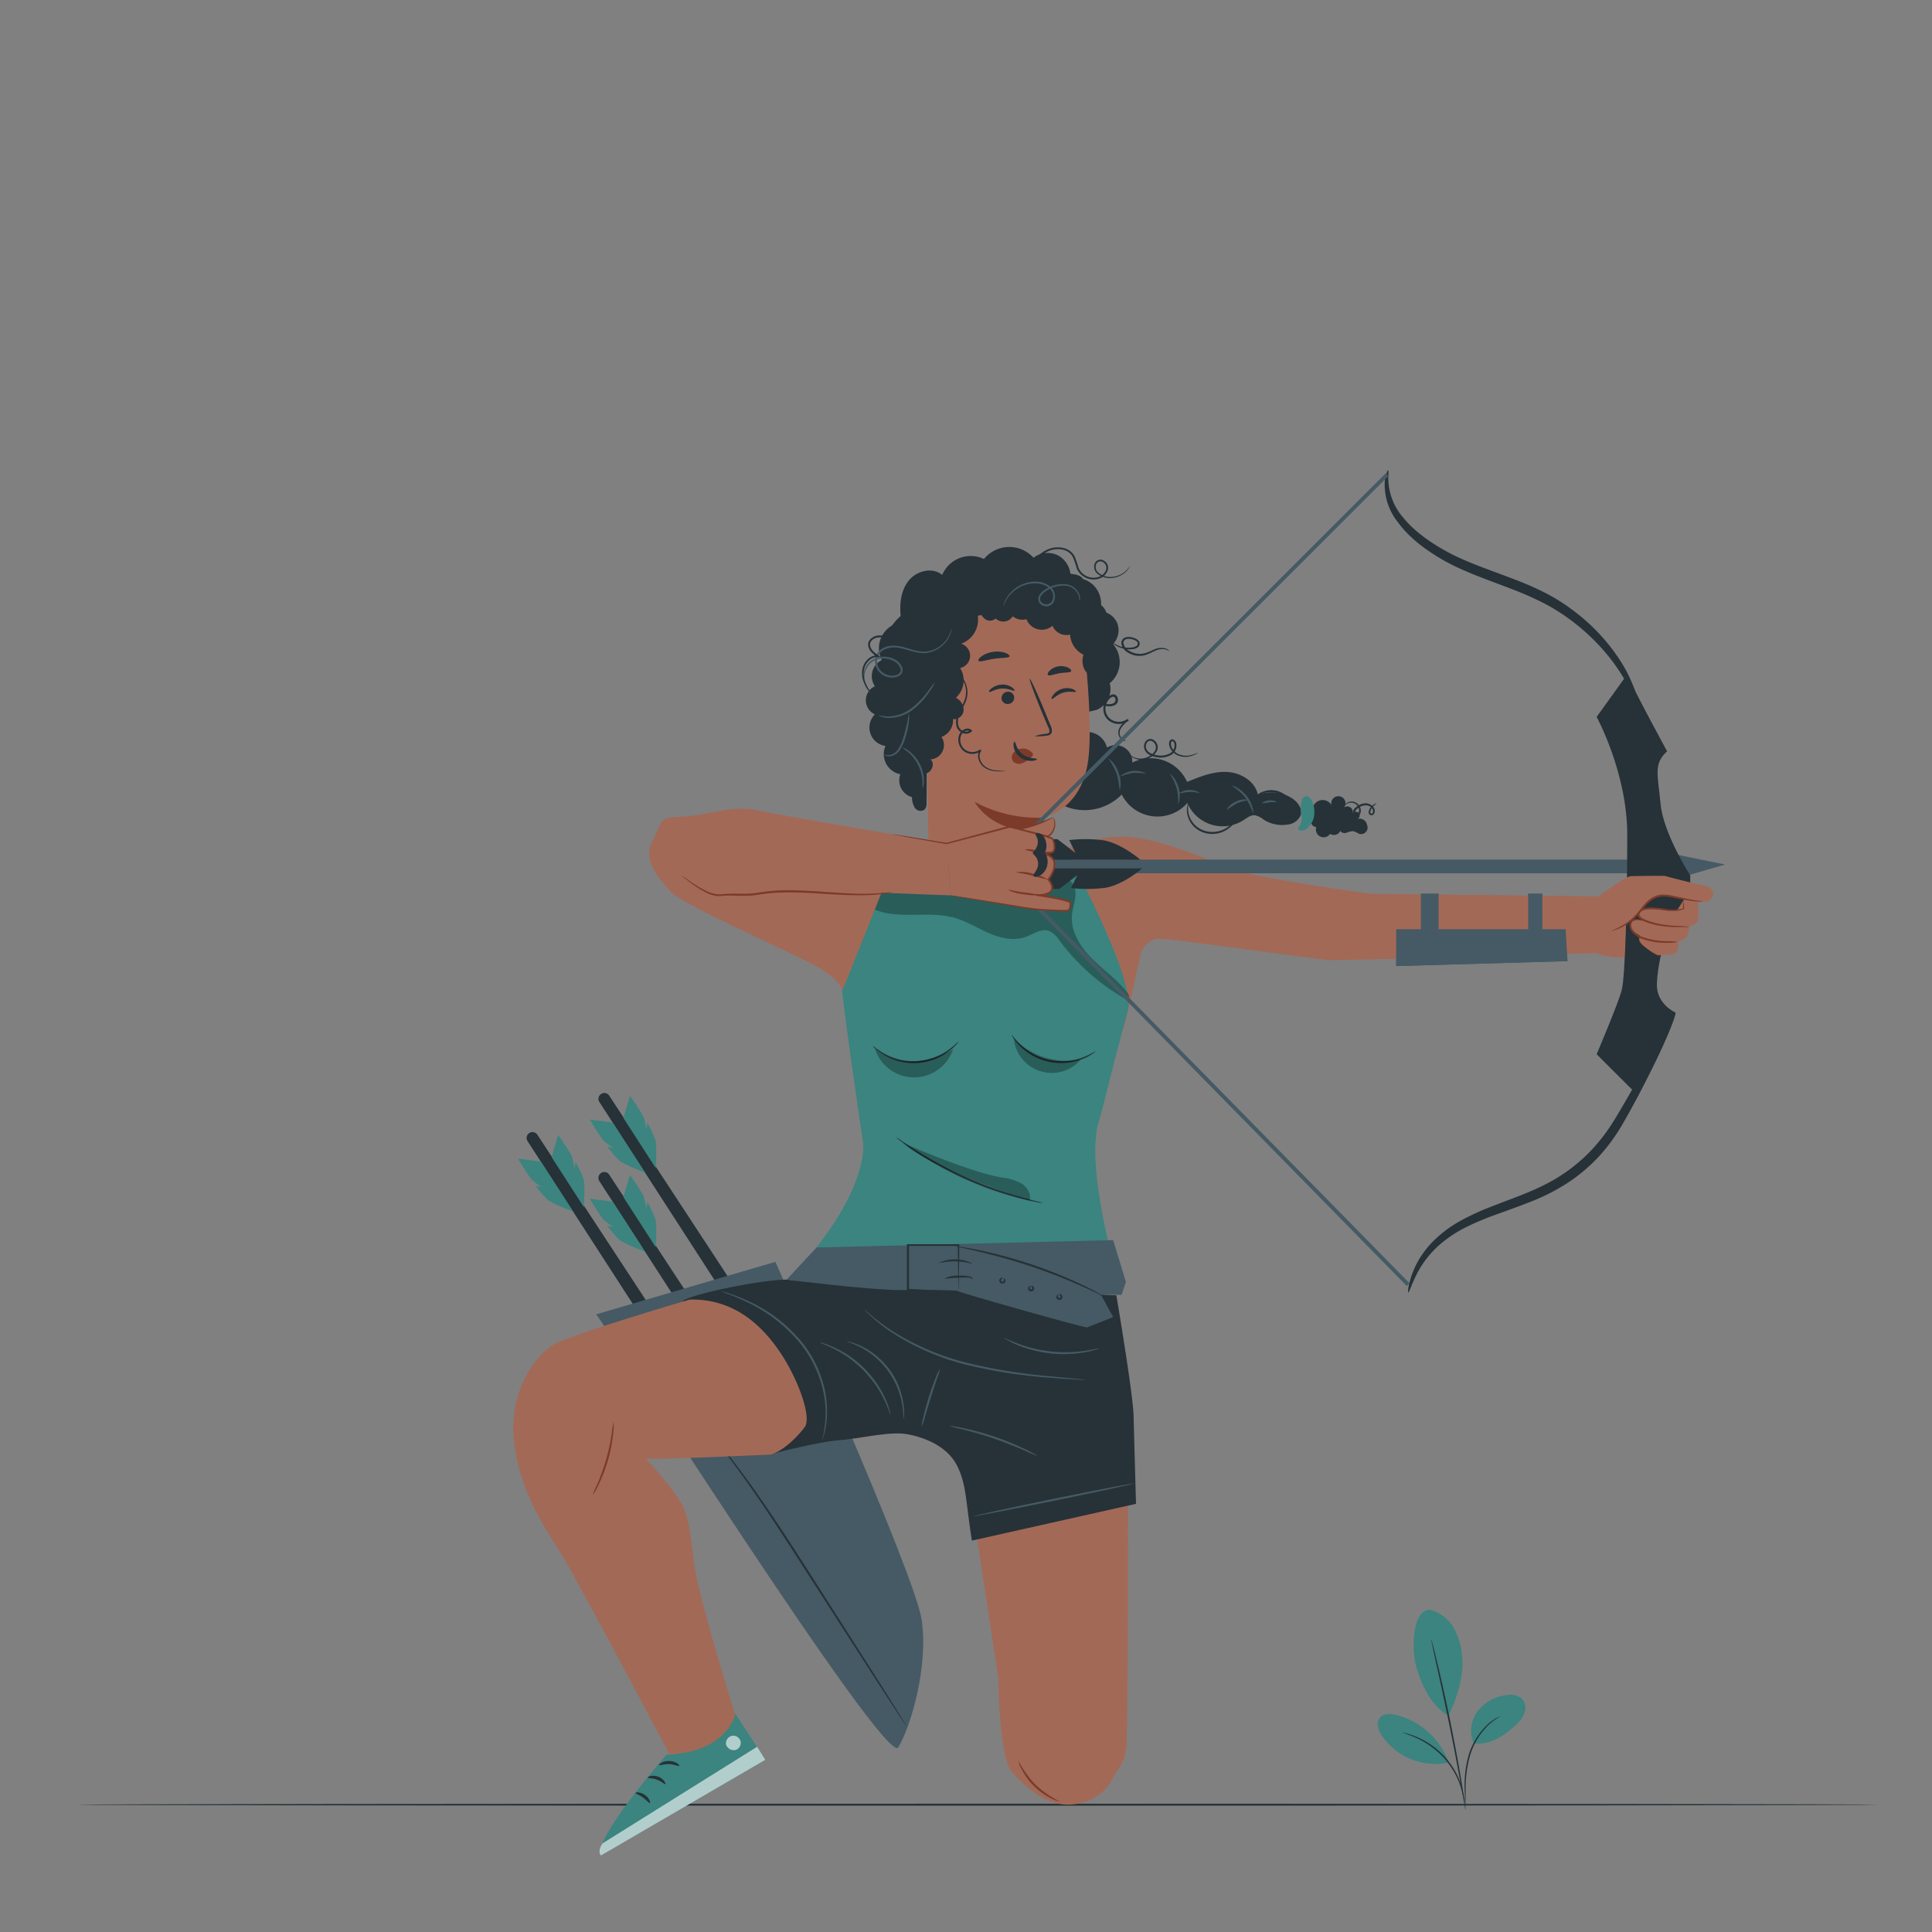<svg xmlns="http://www.w3.org/2000/svg" viewBox="0 0 500 500"><rect x="0" y="0" width="500" height="500" fill="#808080" stroke="none"/><g id="freepik--Floor--inject-20"><path d="M486.17,467.05c0,.14-104.4.26-233.16.26s-233.18-.12-233.18-.26,104.38-.26,233.18-.26S486.17,466.9,486.17,467.05Z" style="fill:#263238"></path></g><g id="freepik--Plant--inject-20"><path d="M370,416.6a9.86,9.86,0,0,1,6.16,4.62,17.35,17.35,0,0,1,2.24,7.52c.47,5.09-1.32,10.69-3.54,15.29-4.94-2.79-7.22-9-8.18-12.16-1.52-5.07-1.18-15.14,3.32-15.27" style="fill:#3B847F"></path><path d="M381.41,451.23a8.39,8.39,0,0,1,1-8.36,11.15,11.15,0,0,1,7.53-4.18,4.7,4.7,0,0,1,3.86.86,3.6,3.6,0,0,1,.79,3.55,7.3,7.3,0,0,1-2.1,3.14c-3.16,3-6.77,5.37-11.12,5" style="fill:#3B847F"></path><path d="M379.19,467.58a7.46,7.46,0,0,1-.06-1.05c0-.75,0-1.71-.06-2.87a29.19,29.19,0,0,1,1-9.4,18.08,18.08,0,0,1,4.94-8,12.39,12.39,0,0,1,2.34-1.67,6.77,6.77,0,0,1,.71-.34c.16-.07.25-.11.26-.09a18,18,0,0,0-3.13,2.3,18.42,18.42,0,0,0-4.76,7.95,31.57,31.57,0,0,0-1.12,9.29c0,1.21,0,2.19-.06,2.87A4.62,4.62,0,0,1,379.19,467.58Z" style="fill:#263238"></path><path d="M370.41,424.29a2.57,2.57,0,0,1,.14.44l.35,1.26c.28,1.1.68,2.7,1.16,4.68.95,4,2.19,9.44,3.42,15.53s2.22,11.62,2.88,15.63c.33,2,.58,3.64.74,4.76.07.54.13,1,.18,1.3a2.27,2.27,0,0,1,0,.46,1.69,1.69,0,0,1-.11-.45c-.07-.33-.15-.76-.25-1.28-.21-1.17-.5-2.78-.86-4.74-.73-4-1.75-9.53-3-15.61s-2.43-11.57-3.32-15.54c-.43-2-.79-3.55-1-4.7-.12-.53-.21-.95-.28-1.28A2.18,2.18,0,0,1,370.41,424.29Z" style="fill:#263238"></path><path d="M374.79,455.75a19.62,19.62,0,0,0-13.4-11.91c-1.54-.38-3.46-.44-4.39.84s-.29,3.09.57,4.42a16.77,16.77,0,0,0,17.21,7.08" style="fill:#3B847F"></path><path d="M363,448.41a5.41,5.41,0,0,1,1,.21,8.09,8.09,0,0,1,1.11.33,14.78,14.78,0,0,1,1.45.53,17.88,17.88,0,0,1,1.68.8,18.17,18.17,0,0,1,1.85,1.09,22,22,0,0,1,3.74,3.19,21.06,21.06,0,0,1,2.86,4,16.7,16.7,0,0,1,.91,1.94,15.19,15.19,0,0,1,.63,1.76,15,15,0,0,1,.38,1.5,9.21,9.21,0,0,1,.2,1.14,4.8,4.8,0,0,1,.09,1c-.08,0-.22-1.4-.92-3.55-.19-.53-.38-1.12-.66-1.72a18.37,18.37,0,0,0-.93-1.9,22.1,22.1,0,0,0-2.83-3.91,22.67,22.67,0,0,0-3.66-3.15,19.14,19.14,0,0,0-1.8-1.11,18.21,18.21,0,0,0-1.65-.83C364.4,448.81,363,448.49,363,448.41Z" style="fill:#263238"></path></g><g id="freepik--Character--inject-20"><path d="M275.71,219.84s8.89-4.13,17.4-3.14,19.44,5.78,25.74,8.19,35.73,6.44,35.73,6.44l65.9.76-1.6,14.36s-71.15,2.15-74.67,2-40.73-5.55-44.06-5.55-4.81,3.33-4.81,3.33L290.89,266l-18.23-15.92Z" style="fill:#a36957"></path><polygon points="361.33 250.02 361.33 240.48 405.2 240.48 405.66 248.74 361.33 250.02" style="fill:#455a64"></polygon><rect x="367.72" y="231.29" width="4.58" height="9.55" style="fill:#455a64"></rect><rect x="395.5" y="231.29" width="3.67" height="9.55" style="fill:#455a64"></rect><path d="M275.71,219.84s8.89-4.13,17.4-3.14,19.44,5.78,25.74,8.19,35.73,6.44,35.73,6.44l65.9.76-1.6,14.36s-71.15,2.15-74.67,2-40.73-5.55-44.06-5.55-4.81,3.33-4.81,3.33L290.89,266l-18.23-15.92Z" style="fill:#a36957"></path><polygon points="361.33 250.02 361.33 240.48 405.2 240.48 405.66 248.74 361.33 250.02" style="fill:#455a64"></polygon><rect x="367.72" y="231.29" width="4.58" height="9.55" style="fill:#455a64"></rect><rect x="395.5" y="231.29" width="3.67" height="9.55" style="fill:#455a64"></rect><path d="M251.56,389.55l6.79,44.69s.18,20,3.33,24,8.59,8.41,13.67,8.76,10-1.93,12.27-6.13,3.33-4.38,3.86-8.42.46-72,.46-72Z" style="fill:#a36957"></path><path d="M274.32,466.25a7.2,7.2,0,0,1-2.16-.77,17.3,17.3,0,0,1-7.81-7.69,6.92,6.92,0,0,1-.8-2.15A27.14,27.14,0,0,0,268,461.9,27.57,27.57,0,0,0,274.32,466.25Z" style="fill:#7c3b29"></path><path d="M136.53,295.32l40.32,62.37,3.45-1.16-41.23-62.86a1.5,1.5,0,0,0-2.13-.41h0A1.51,1.51,0,0,0,136.53,295.32Z" style="fill:#263238"></path><path d="M140,300.65l-5.94-.8s2.89,4.87,3.78,5.65a25.1,25.1,0,0,0,2.45,1.77l-1.7-.45a32.6,32.6,0,0,0,3.13,3.68c1.19,1,6.63,3.07,6.63,3.07Z" style="fill:#3B847F"></path><path d="M142.75,299.45l1.71-5.73s3.26,4.63,3.6,5.76a24.31,24.31,0,0,1,.61,3l.29-1.74a32.2,32.2,0,0,1,2.06,4.37c.46,1.5.08,7.29.08,7.29Z" style="fill:#3B847F"></path><path d="M155.12,305.68,195.44,368l3.45-1.16L157.66,304a1.51,1.51,0,0,0-2.13-.41h0A1.52,1.52,0,0,0,155.12,305.68Z" style="fill:#263238"></path><path d="M158.56,311l-5.93-.79s2.89,4.87,3.78,5.65a27.1,27.1,0,0,0,2.45,1.77l-1.7-.45a31.89,31.89,0,0,0,3.13,3.67c1.19,1,6.63,3.07,6.63,3.07Z" style="fill:#3B847F"></path><path d="M161.34,309.81l1.71-5.74s3.26,4.64,3.6,5.77a24.3,24.3,0,0,1,.61,3l.29-1.73a32.5,32.5,0,0,1,2.06,4.36c.46,1.51.08,7.3.08,7.3Z" style="fill:#3B847F"></path><path d="M155.12,285.2l40.32,62.37,3.45-1.16-41.23-62.86a1.5,1.5,0,0,0-2.13-.41h0A1.51,1.51,0,0,0,155.12,285.2Z" style="fill:#263238"></path><path d="M158.56,290.53l-5.93-.8s2.89,4.87,3.78,5.65a25.1,25.1,0,0,0,2.45,1.77l-1.7-.45a32.6,32.6,0,0,0,3.13,3.68c1.19,1,6.63,3.07,6.63,3.07Z" style="fill:#3B847F"></path><path d="M161.34,289.33l1.71-5.73s3.26,4.64,3.6,5.76a24.31,24.31,0,0,1,.61,3l.29-1.74a32.2,32.2,0,0,1,2.06,4.37c.46,1.5.08,7.29.08,7.29Z" style="fill:#3B847F"></path><path d="M154.28,340.15c1.44,1.28,75,117.22,78.18,112.08s7.89-21,6.06-33.09-37.86-92.57-37.86-92.57Z" style="fill:#455a64"></path><path d="M234.8,447l-.15-.19-.4-.58L232.74,444c-1.32-2-3.18-4.87-5.47-8.38l-17.86-27.75c-6.92-10.87-13.32-20.63-18.34-27.42-2.5-3.4-4.59-6.1-6.07-7.94l-1.7-2.12-.44-.56c-.09-.13-.14-.19-.13-.2s.06.05.17.17l.48.52c.41.47,1,1.15,1.78,2.06,1.52,1.8,3.67,4.47,6.2,7.85,5.11,6.75,11.57,16.49,18.49,27.36s13.17,20.68,17.74,27.84l5.32,8.46,1.43,2.32c.14.25.26.45.36.61S234.81,447,234.8,447Z" style="fill:#263238"></path><path d="M233.77,161a6.76,6.76,0,0,0-5.57,9.81,4.67,4.67,0,0,0-1.78,6.79,4,4,0,0,0,0,7.28,4.81,4.81,0,0,0,2.74,8.17,5.3,5.3,0,0,0,3.86,7.32,4.49,4.49,0,0,0,3,5.92,5.13,5.13,0,0,0,.76,2.79,1.77,1.77,0,0,0,2.55.39,2.57,2.57,0,0,0,.46-1.79q.1-15.3.19-30.61" style="fill:#263238"></path><path d="M339.76,209a2.64,2.64,0,0,1,4.83-.64,1.84,1.84,0,1,1,3.29.59,1.43,1.43,0,0,1,2.18,1.55,1,1,0,1,1,1.12,1.53,1.88,1.88,0,0,1,2.6,1.46,1.68,1.68,0,0,1-2.08,2.28,9.89,9.89,0,0,0-1.4-.66,4,4,0,0,0-1.82.42c-.6.18-1.44,0-1.58-.56a1.82,1.82,0,0,1-2.68.83,2,2,0,0,1-3.56-1.75,1.48,1.48,0,0,1-1.19-2.23" style="fill:#263238"></path><path d="M273.94,207.82a13.38,13.38,0,0,0,16.36-2.2,10.34,10.34,0,0,0,17,2.19,9.9,9.9,0,0,0,14.48,4.46c.93-.6,1.88-1.39,3-1.28A5.07,5.07,0,0,1,327,212.1a8.81,8.81,0,0,0,6.22,1.3A4.09,4.09,0,0,0,336.6,211c.55-1.7-.76-3.47-2.27-4.44a9.81,9.81,0,0,0-8.78-.85c-.7-3.51-4.43-5.75-8-5.93s-7,1.21-10.33,2.58a10.36,10.36,0,0,0-14.18-5,4.31,4.31,0,0,0-6.55-3.88,5.35,5.35,0,0,0-9.65-1.67" style="fill:#263238"></path><path d="M283.8,183.72a5.84,5.84,0,0,0,3.39-6.9,7.09,7.09,0,0,0,.85-10.13,5.11,5.11,0,0,0,1.11-5.38,4.92,4.92,0,0,0-4.47-3.07,6.85,6.85,0,0,0-1.42-6.5,6.52,6.52,0,0,0-6.22-2,6.27,6.27,0,0,0-3.05-5.91,6,6,0,0,0-6.52.51,8.45,8.45,0,0,0-12.82.33,8,8,0,0,0-10.81,4.13c-2.55-2.15-6.73-1.07-8.77,1.59s-2.36,6.34-1.89,9.69a5.66,5.66,0,0,0-.24,9.74,9.75,9.75,0,0,0,2.5,13.13,11.11,11.11,0,0,0,6,10.69" style="fill:#263238"></path><path d="M239.28,166.63l-.21-4.16L264,156.93c7.69-1.05,16.27,6.42,17,14.15.81,8.59,1.46,19.1.64,25.55-1.65,13-11.49,14.92-11.49,14.92l-1.05,19.66-28.53,1.24Z" style="fill:#a36957"></path><path d="M278.46,179c-.14.27-1.61-.25-3.31.27s-2.69,1.76-2.94,1.61,0-.5.39-1.06a4.51,4.51,0,0,1,2.27-1.55,4.4,4.4,0,0,1,2.72.05C278.23,178.6,278.52,178.92,278.46,179Z" style="fill:#263238"></path><path d="M262.48,180.47a1.66,1.66,0,0,1-1.54,1.72,1.58,1.58,0,0,1-1.75-1.44,1.66,1.66,0,0,1,1.54-1.72A1.58,1.58,0,0,1,262.48,180.47Z" style="fill:#263238"></path><path d="M262.55,178.75c-.19.22-1.49-.64-3.27-.55s-3,1.05-3.24.85.08-.5.63-.94a4.56,4.56,0,0,1,2.59-.94,4.37,4.37,0,0,1,2.62.7C262.44,178.27,262.65,178.65,262.55,178.75Z" style="fill:#263238"></path><path d="M267.77,190.53a12.23,12.23,0,0,1,2.87-.61c.46-.06.89-.16.95-.48a2.31,2.31,0,0,0-.34-1.33l-1.46-3.43c-2-4.87-3.49-8.88-3.3-9s2,3.8,4,8.68l1.4,3.44a2.69,2.69,0,0,1,.29,1.78,1.16,1.16,0,0,1-.73.69,3,3,0,0,1-.77.13A11.64,11.64,0,0,1,267.77,190.53Z" style="fill:#263238"></path><path d="M270.09,211.59a34.15,34.15,0,0,1-17.87-4.09s4.64,8.9,18,7.31Z" style="fill:#7c3b29"></path><path d="M267.15,194.85a3.2,3.2,0,0,0-2.92-1.1,2.89,2.89,0,0,0-2,1.15,1.84,1.84,0,0,0-.07,2.12,2.15,2.15,0,0,0,2.35.52,6.84,6.84,0,0,0,2.24-1.43,2.29,2.29,0,0,0,.49-.54.6.6,0,0,0,0-.66" style="fill:#7c3b29"></path><path d="M262.56,191.93c.29,0,.36,1.91,2.05,3.23s3.75,1,3.78,1.31c0,.12-.45.39-1.32.44a4.8,4.8,0,0,1-3.15-1,4.21,4.21,0,0,1-1.59-2.71C262.23,192.41,262.43,191.92,262.56,191.93Z" style="fill:#263238"></path><path d="M261.27,169.86c-.16.49-1.95.31-4,.63s-3.76.94-4.05.52c-.13-.21.15-.67.82-1.16a6.76,6.76,0,0,1,3-1.15,6.83,6.83,0,0,1,3.18.27C260.94,169.26,261.33,169.63,261.27,169.86Z" style="fill:#263238"></path><path d="M277.21,173.69c-.23.46-1.52.29-3,.55s-2.62.79-3,.43c-.16-.18-.05-.61.42-1.09a4.33,4.33,0,0,1,4.79-.79C277.06,173.1,277.31,173.47,277.21,173.69Z" style="fill:#263238"></path><path d="M253.08,157.38a6.48,6.48,0,0,0,1.68,2.69,2.19,2.19,0,0,0,2.91,0,2.87,2.87,0,0,0,4.42-.58,3.9,3.9,0,0,0,4.74.18l3.9.61c1.41.22,3.15.3,3.93-.89.18-.28.31-.62.6-.78a1.84,1.84,0,0,1,1,0,3.35,3.35,0,0,0,2.8-1.54A9.83,9.83,0,0,0,280.3,154c.46-1.65.78-3.76-.6-4.77a4.27,4.27,0,0,0-1.9-.62,9.8,9.8,0,0,0-4.07-.06,7.09,7.09,0,0,0-3.82,3.14,1.8,1.8,0,0,0-1.25-2.16,3.55,3.55,0,0,0-2.67.41,7.15,7.15,0,0,0-2.85,2.74,5.82,5.82,0,0,0-5,3.5,4.25,4.25,0,0,0-3.34-.4,1.47,1.47,0,0,0-1,.69.67.67,0,0,0,.4,1" style="fill:#263238"></path><path d="M265.57,157.39a4.26,4.26,0,0,0,6.81,4.57,3.93,3.93,0,0,0,4.56,2.27,6.17,6.17,0,0,0,3.48,5.22,4.84,4.84,0,0,0,.12,3.53,3,3,0,0,0,1.56,1.63,3.4,3.4,0,0,0,2.65-.35,4.76,4.76,0,0,0,2.55-2.79,2.76,2.76,0,0,0-1.42-3.26,10.35,10.35,0,0,0,2.35-3.84,3.32,3.32,0,0,0,.06-2.53,1.46,1.46,0,0,0-2.16-.58,3.79,3.79,0,0,0-4.36-5.28,3.15,3.15,0,0,0-5.35-2" style="fill:#263238"></path><path d="M252.45,157.41a6.66,6.66,0,0,1-3.71,9.19,3.24,3.24,0,0,1-.26,6.28,6.06,6.06,0,0,1-1.1,7.7,3.56,3.56,0,0,1,2,3.23,2.48,2.48,0,0,1-2.73,2.29,4.62,4.62,0,0,1-3,4.62,3.73,3.73,0,0,1-2.87,5.82c.91.63.72,2.13,0,2.93-1.44,1.52-4.18,1.14-5.56-.43a6.43,6.43,0,0,1-1-5.94,2,2,0,0,1-2.48-1.29,4.33,4.33,0,0,1,.3-3.05,16.53,16.53,0,0,0,1.12-2.93,1.47,1.47,0,0,0,0-.93c-.21-.44-.72-.62-1.14-.86-1.6-.91-2.11-3-1.85-4.84a41.36,41.36,0,0,1,1.61-5.26,1.76,1.76,0,0,0,.05-1.13c-.18-.42-.63-.65-1-.91a4,4,0,0,1,.73-7c-1.06-.54-1.17-2.09-.6-3.14a11.47,11.47,0,0,1,2.45-2.57c1.63-1.54,2.84-3.62,4.87-4.57a5.51,5.51,0,0,1,6.2,1.19,8,8,0,0,1,4.43-1.36c1.56.12,3.14,1.35,3.11,2.92" style="fill:#263238"></path><path d="M291.48,191.66s-.19,0-.5-.11a1.77,1.77,0,0,1-1-.94,2.19,2.19,0,0,1,.1-2.07,6.88,6.88,0,0,1,2-2.07l-.32-.4a3.69,3.69,0,0,1-3.88.33,3.35,3.35,0,0,1-1.66-3.92,3.64,3.64,0,0,1,.71-1.4,2,2,0,0,1,1.14-.78c.34,0,.62.41.62.83a1,1,0,0,1-.65.93,3.17,3.17,0,0,1-2.54-.17,4.51,4.51,0,0,1-1.8-1.48,4.62,4.62,0,0,1-.77-3.3c.12-.82.36-1.24.3-1.27a2.74,2.74,0,0,0-.54,1.23,4.68,4.68,0,0,0,.65,3.59,4.86,4.86,0,0,0,2,1.69,3.65,3.65,0,0,0,3,.23,1.9,1.9,0,0,0,.71-.55,1.43,1.43,0,0,0,.29-.91,1.57,1.57,0,0,0-.29-.92,1.13,1.13,0,0,0-.93-.5,1.56,1.56,0,0,0-.93.36,3.58,3.58,0,0,0-.67.62,4,4,0,0,0-.83,1.64,4.24,4.24,0,0,0,.18,2.73,3.69,3.69,0,0,0,1.81,1.88,4.22,4.22,0,0,0,4.47-.47l-.33-.39a7.22,7.22,0,0,0-2.09,2.28,2.51,2.51,0,0,0,0,2.39,1.85,1.85,0,0,0,1.2,1C291.31,191.76,291.49,191.67,291.48,191.66Z" style="fill:#263238"></path><path d="M243.64,161.81a45.87,45.87,0,0,1-3.58-3.78,44.06,44.06,0,0,1,3.78,3.58,45.87,45.87,0,0,1,3.58,3.78A45.87,45.87,0,0,1,243.64,161.81Z" style="fill:#263238"></path><path d="M339.51,207.27c-.28-.61-.78-1.26-1.46-1.22a1.49,1.49,0,0,0-1.18,1.09,8.34,8.34,0,0,0-.06,3.69,4.18,4.18,0,0,1-.86,3.49l-.08-.07a1,1,0,0,0,1,.74,2.07,2.07,0,0,0,1.22-.46,5.27,5.27,0,0,0,2-3.35A6.7,6.7,0,0,0,339.51,207.27Z" style="fill:#3B847F"></path><path d="M297,198.31a42.13,42.13,0,0,1-5.21-.16,84.74,84.74,0,0,1,10.41,0A42,42,0,0,1,297,198.31Z" style="fill:#263238"></path><path d="M289.77,204.68a21.39,21.39,0,0,0-.79-4.45,21.3,21.3,0,0,0-2.17-4,7.13,7.13,0,0,1,2.66,3.8A7.22,7.22,0,0,1,289.77,204.68Z" style="fill:#455a64"></path><path d="M296.7,200.24a18.5,18.5,0,0,0-3.55-.21,19.11,19.11,0,0,0-3.41,1,6.09,6.09,0,0,1,7-.76Z" style="fill:#455a64"></path><path d="M304.92,208.27a18.37,18.37,0,0,0-.39-4.28,17.67,17.67,0,0,0-1.84-3.89,7.65,7.65,0,0,1,2.23,8.17Z" style="fill:#455a64"></path><path d="M310.48,205.19c-.05.14-1.23-.29-2.72-.23s-2.64.55-2.71.41a4.81,4.81,0,0,1,5.43-.18Z" style="fill:#455a64"></path><path d="M324.28,210.51a16,16,0,0,0-2-4.15,15.73,15.73,0,0,0-3.49-3c0-.06.55.06,1.33.48a8.29,8.29,0,0,1,2.57,2.23,8.37,8.37,0,0,1,1.49,3.06A2.87,2.87,0,0,1,324.28,210.51Z" style="fill:#455a64"></path><path d="M323.05,207c0,.16-1.43.21-3,.95a29,29,0,0,0-2.64,1.7,4.45,4.45,0,0,1,2.42-2.17A4.5,4.5,0,0,1,323.05,207Z" style="fill:#455a64"></path><path d="M330.31,207.53c0,.15-.85,0-1.84.13s-1.77.33-1.83.2.69-.63,1.79-.72S330.36,207.4,330.31,207.53Z" style="fill:#455a64"></path><path d="M310.08,194.78s-.09.1-.31.23a7.07,7.07,0,0,1-1,.47,5.15,5.15,0,0,1-4,0,3.94,3.94,0,0,1-2-2,3,3,0,0,1-.2-.78,1.55,1.55,0,0,1,.1-.89.74.74,0,0,1,1-.4,1.29,1.29,0,0,1,.67.73,2.84,2.84,0,0,1-1.34,3.28,5.57,5.57,0,0,1-3.81.51,5,5,0,0,1-1.88-.67,2.53,2.53,0,0,1-1.18-1.6,2.18,2.18,0,0,1,.43-1.89,1.54,1.54,0,0,1,1.84-.37,2.24,2.24,0,0,1,1.13,1.37,2.19,2.19,0,0,1-.16,1.64,4.11,4.11,0,0,1-2.17,1.84,4.51,4.51,0,0,1-4-.17,2.45,2.45,0,0,1-.8-.76c-.13-.22-.18-.34-.16-.35a3.64,3.64,0,0,0,1.06.94,4.45,4.45,0,0,0,3.73,0,3.81,3.81,0,0,0,1.92-1.68,1.79,1.79,0,0,0-.78-2.39,1,1,0,0,0-1.26.25,1.74,1.74,0,0,0-.32,1.46,2.05,2.05,0,0,0,1,1.28,4.67,4.67,0,0,0,1.68.59,5.21,5.21,0,0,0,3.47-.43,2.38,2.38,0,0,0,1.15-2.68.9.9,0,0,0-.4-.47.28.28,0,0,0-.37.17,1.93,1.93,0,0,0,.09,1.31,3.58,3.58,0,0,0,1.75,1.84,5.13,5.13,0,0,0,3.77.11C309.61,195,310.06,194.74,310.08,194.78Z" style="fill:#263238"></path><path d="M302.67,168.54a4.51,4.51,0,0,0-1-.46,4.27,4.27,0,0,0-2.84.4c-.57.25-1.18.58-1.9.86a5.39,5.39,0,0,1-2.44.39,5.71,5.71,0,0,1-2.6-.85,3.29,3.29,0,0,1-1.7-2.44,1.5,1.5,0,0,1,.86-1.39,2.7,2.7,0,0,1,1.52-.17,4.36,4.36,0,0,1,1.37.42,1.64,1.64,0,0,1,1,1.1,1.24,1.24,0,0,1-.67,1.25,2.76,2.76,0,0,1-1.19.36,6.9,6.9,0,0,1-4.92-1.36,2.65,2.65,0,0,1-.78-.8s.31.25.9.63a7.09,7.09,0,0,0,2.73,1.07,6.39,6.39,0,0,0,2,0,2.35,2.35,0,0,0,1-.32.77.77,0,0,0,.43-.78c0-.3-.35-.56-.71-.74a3.69,3.69,0,0,0-1.21-.35,2.17,2.17,0,0,0-1.22.13,1,1,0,0,0-.57.91,2.85,2.85,0,0,0,1.46,2,5.23,5.23,0,0,0,2.36.8c1.64.18,3-.65,4.16-1.11a4.28,4.28,0,0,1,3-.25,2.06,2.06,0,0,1,.73.42C302.63,168.44,302.68,168.53,302.67,168.54Z" style="fill:#263238"></path><path d="M320.48,211a1.85,1.85,0,0,1-.27.76,7.35,7.35,0,0,1-1.27,1.79,7.62,7.62,0,0,1-2.72,1.82,7,7,0,0,1-4,.29,6.53,6.53,0,0,1-3.49-2,6.34,6.34,0,0,1-1.46-2.94,5.7,5.7,0,0,1,0-2.2,1.89,1.89,0,0,1,.27-.76,8.69,8.69,0,0,0,.09,2.88,6.27,6.27,0,0,0,1.46,2.7,6.21,6.21,0,0,0,3.24,1.81,6.84,6.84,0,0,0,3.73-.24,7.72,7.72,0,0,0,2.63-1.63A13.89,13.89,0,0,0,320.48,211Z" style="fill:#263238"></path><path d="M334.32,208c-.07.05-.37-.5-1.07-1.18a6.43,6.43,0,0,0-3.29-1.73,6.52,6.52,0,0,0-3.69.46c-.9.4-1.37.81-1.43.74s.36-.56,1.27-1.07a6,6,0,0,1,7.41,1.34C334.19,207.34,334.38,208,334.32,208Z" style="fill:#263238"></path><path d="M356.29,207.92s-.24.17-.61.51a3.39,3.39,0,0,0-.6.67,2.21,2.21,0,0,0-.44,1c0,.19,0,.38.17.43a.36.36,0,0,0,.43-.14,1.16,1.16,0,0,0-.25-1.3,2,2,0,0,0-1.49-.68,3.27,3.27,0,0,0-1.77.56c-.55.36-1.12.82-1.06,1.3,0,.25.16.43.35.44a.59.59,0,0,0,.55-.3,1.66,1.66,0,0,0,0-1.44,2.1,2.1,0,0,0-.91-1,2.22,2.22,0,0,0-2,0c-.44.22-.63.45-.66.41s.11-.29.57-.58a2.32,2.32,0,0,1,2.21-.15,2.49,2.49,0,0,1,1.14,1.13,2,2,0,0,1,.06,1.87,1.07,1.07,0,0,1-1,.56.92.92,0,0,1-.83-.89,1.4,1.4,0,0,1,.43-1.1,4.34,4.34,0,0,1,.86-.69,3.73,3.73,0,0,1,2.06-.63,2.5,2.5,0,0,1,1.85.88,1.57,1.57,0,0,1,.22,1.88.79.79,0,0,1-1,.23.81.81,0,0,1-.35-.82,2.34,2.34,0,0,1,.58-1.18,3.22,3.22,0,0,1,.7-.66A1.61,1.61,0,0,1,356.29,207.92Z" style="fill:#263238"></path><path d="M227.26,185.08a14.28,14.28,0,0,0,2.65.35,10.46,10.46,0,0,0,5.94-2.11,22.9,22.9,0,0,0,4.47-4.66,18,18,0,0,1,1.7-2.12,11.6,11.6,0,0,1-1.4,2.34,19.71,19.71,0,0,1-4.46,4.86,10.15,10.15,0,0,1-6.26,2.06,6.52,6.52,0,0,1-2-.38C227.47,185.25,227.25,185.11,227.26,185.08Z" style="fill:#455a64"></path><path d="M228.81,195.24a2.94,2.94,0,0,0,2,0,3.43,3.43,0,0,0,1.63-1.34,10.93,10.93,0,0,0,1.16-2.45,40.62,40.62,0,0,0,1.6-6.91,6.13,6.13,0,0,1,0,2.11,20.2,20.2,0,0,1-1.13,5,10.64,10.64,0,0,1-1.26,2.55,3.6,3.6,0,0,1-1.91,1.41,2.56,2.56,0,0,1-1.6,0C228.94,195.43,228.79,195.27,228.81,195.24Z" style="fill:#455a64"></path><path d="M238.78,204a18,18,0,0,1-.05-1.83,11,11,0,0,0-1.11-4.15,10.9,10.9,0,0,0-2.63-3.39,15.17,15.17,0,0,1-1.42-1.14,4,4,0,0,1,1.65.85,9.7,9.7,0,0,1,3.88,7.83A4.15,4.15,0,0,1,238.78,204Z" style="fill:#455a64"></path><path d="M225.67,179.59a2.29,2.29,0,0,1-.46-.31,4.89,4.89,0,0,1-1-1.22,5.57,5.57,0,0,1-.75-2.41,5.47,5.47,0,0,1,.73-3.27c1.22-2.26,5-3.38,7.87-1.42a3.7,3.7,0,0,1,1.54,2.1,1.66,1.66,0,0,1-.37,1.41,2.48,2.48,0,0,1-1.23.73,4.51,4.51,0,0,1-5-2,4,4,0,0,1,1.09-5.21,5.11,5.11,0,0,1,2.54-.86,8.54,8.54,0,0,1,2.54.18c1.6.35,3,.92,4.42,1.17a7,7,0,0,0,3.83-.27,7.66,7.66,0,0,0,4.14-3.68,12.7,12.7,0,0,0,.72-2,5,5,0,0,1-.53,2.07,7.82,7.82,0,0,1-4.2,3.94,8.09,8.09,0,0,1-1.91.46,8.47,8.47,0,0,1-2.12-.12c-1.45-.24-2.9-.8-4.45-1.12a6.12,6.12,0,0,0-4.69.63,3.51,3.51,0,0,0-.93,4.53,4,4,0,0,0,4.39,1.82c.79-.19,1.42-.82,1.25-1.56a3.21,3.21,0,0,0-1.33-1.8,5.43,5.43,0,0,0-4.19-.84,4.6,4.6,0,0,0-3.09,2.07,5.2,5.2,0,0,0-.75,3,5.65,5.65,0,0,0,.63,2.33A6.89,6.89,0,0,0,225.67,179.59Z" style="fill:#455a64"></path><path d="M279.33,155.51a4.09,4.09,0,0,0-.21-1.46,4,4,0,0,0-2.95-2.42,7.93,7.93,0,0,0-5.61,1.45,3.6,3.6,0,0,0-1.16,1.17,1.41,1.41,0,0,0,0,1.48,1.77,1.77,0,0,0,2.86-.15,2.73,2.73,0,0,0-.57-3.24,5.17,5.17,0,0,0-3.11-1.31,8.25,8.25,0,0,0-5.62,1.53,8.67,8.67,0,0,0-2.67,3c-.43.85-.56,1.38-.62,1.37a1.55,1.55,0,0,1,.07-.39,6.24,6.24,0,0,1,.37-1.07,8.72,8.72,0,0,1,8.52-4.92A5.59,5.59,0,0,1,272,152a3.21,3.21,0,0,1,.65,3.87,2.14,2.14,0,0,1-1.84,1.06A2.24,2.24,0,0,1,269,156a1.89,1.89,0,0,1,0-2,4.06,4.06,0,0,1,1.32-1.32,8.21,8.21,0,0,1,6-1.41,4.22,4.22,0,0,1,3.06,2.72,2.77,2.77,0,0,1,.12,1.14C279.39,155.38,279.35,155.51,279.33,155.51Z" style="fill:#455a64"></path><path d="M292.5,146.35s0,.06-.06.17a2.57,2.57,0,0,1-.24.45,5.19,5.19,0,0,1-1.37,1.46,6.15,6.15,0,0,1-2.94,1.14,5,5,0,0,1-4-1.21,2.29,2.29,0,0,1-.61-2.41,1.59,1.59,0,0,1,2.43-.83,2.1,2.1,0,0,1,.89,2.69,3.56,3.56,0,0,1-2.34,2,4.77,4.77,0,0,1-5.58-2.64,24.07,24.07,0,0,0-1.08-3.14,3.94,3.94,0,0,0-2.62-1.78,5.91,5.91,0,0,0-2.68.05,7.34,7.34,0,0,0-2.39,1.15,21,21,0,0,0-3.68,3.61l-.23.27-.17-.3a5.13,5.13,0,0,0-3.82-2.34,6.27,6.27,0,0,0-4.1.91,10.75,10.75,0,0,0-4.27,5.61,29.39,29.39,0,0,0-1.18,4.61c-.1.51-.17.93-.24,1.26a2.05,2.05,0,0,1-.1.43,1.35,1.35,0,0,1,0-.44c0-.34.09-.76.16-1.27a25.16,25.16,0,0,1,1.05-4.69,11,11,0,0,1,4.34-5.86,6.55,6.55,0,0,1,4.37-1,5.54,5.54,0,0,1,4.19,2.54l-.4,0a21.07,21.07,0,0,1,3.77-3.71,7.64,7.64,0,0,1,2.55-1.23,6.4,6.4,0,0,1,2.92-.06,4.44,4.44,0,0,1,2.95,2,23.09,23.09,0,0,1,1.11,3.2,4.29,4.29,0,0,0,5,2.38,3.16,3.16,0,0,0,2.05-1.71,1.73,1.73,0,0,0,.07-1.22,1.75,1.75,0,0,0-.76-.93,1.27,1.27,0,0,0-1.09-.17,1.23,1.23,0,0,0-.74.77,1.88,1.88,0,0,0,.5,2,4.65,4.65,0,0,0,3.68,1.18,6,6,0,0,0,2.86-1A6.52,6.52,0,0,0,292.5,146.35Z" style="fill:#263238"></path><path d="M225.79,179.87a3.41,3.41,0,0,1-.68-.72,10.19,10.19,0,0,1-1.43-2.31,5.85,5.85,0,0,1-.4-4.09,4.92,4.92,0,0,1,1.31-2.15,3.62,3.62,0,0,1,2.53-1L227,170a8.29,8.29,0,0,1-1.5-1.26,3.21,3.21,0,0,1-.78-1.41,2.09,2.09,0,0,1,.27-1.59,3.21,3.21,0,0,1,2.58-1.29,15.81,15.81,0,0,1,2.52.23,7,7,0,0,0,2.1,0,7.29,7.29,0,0,0,2.85-1.12c.61-.4.91-.69.94-.66a3,3,0,0,1-.82.83,7.17,7.17,0,0,1-5.12,1.41,16.29,16.29,0,0,0-2.44-.18A2.72,2.72,0,0,0,225.4,166a1.53,1.53,0,0,0-.2,1.2,2.68,2.68,0,0,0,.66,1.18,7.07,7.07,0,0,0,1.4,1.18l.71.49h-.86a3.11,3.11,0,0,0-2.19.89,4.45,4.45,0,0,0-1.2,1.92,5.74,5.74,0,0,0,.27,3.82,12.26,12.26,0,0,0,1.28,2.33A4.78,4.78,0,0,1,225.79,179.87Z" style="fill:#263238"></path><path d="M260.17,199.56a3.19,3.19,0,0,1-.75.07,13.46,13.46,0,0,1-2.15-.09,5.19,5.19,0,0,1-3.07-1.39,4.11,4.11,0,0,1-1-1.86,2.73,2.73,0,0,1,.47-2.33l.32.31a3.74,3.74,0,0,1-2.49.84,3.51,3.51,0,0,1-2.56-1.19,3.85,3.85,0,0,1-.91-2.85,2.75,2.75,0,0,1,1.92-2.45,1.53,1.53,0,0,1,1.49.33l.18.18-.17.19a2.09,2.09,0,0,1-2.22.41,2.66,2.66,0,0,1-1.59-1.49,5,5,0,0,1,.41-3.9c.53-1.12,1.17-2.07,1.55-3.06a6.09,6.09,0,0,0,.37-2.84,6.84,6.84,0,0,0-1.71-3.79c-.69-.73-1.19-1-1.16-1s.13,0,.37.18a6.07,6.07,0,0,1,.93.72,6.82,6.82,0,0,1,1.93,3.88,6.27,6.27,0,0,1-.34,3c-.38,1-1,2-1.52,3.11a4.55,4.55,0,0,0-.36,3.5,2.08,2.08,0,0,0,1.29,1.2,1.55,1.55,0,0,0,1.67-.28v.37a1,1,0,0,0-1-.2,2.12,2.12,0,0,0-1.09.75,2.45,2.45,0,0,0-.45,1.24,3.34,3.34,0,0,0,.77,2.47,3.22,3.22,0,0,0,4.38.34l.32.31a2.36,2.36,0,0,0-.42,2,3.66,3.66,0,0,0,.89,1.7,5,5,0,0,0,2.84,1.38C259.11,199.56,260.18,199.48,260.17,199.56Z" style="fill:#263238"></path><path d="M291.9,261.51c2.27-8.23-16.19-41.67-16.19-41.67l-44.86,5-3.38,2.44c-4.67,6.83-10.31,19.18-9.95,25.28s5.86,43.33,5.86,43.33,1.42,9.81-12.07,26.92c-2.24,2.83,79.6,4.28,76.77,3.64,0,0-7.29-26.13-3.56-36.7C285.12,288.11,287.7,276.75,291.9,261.51Z" style="fill:#3B847F"></path><path d="M269.91,311.35a11.65,11.65,0,0,1-1.63-.25c-1-.19-2.55-.53-4.4-1a89.19,89.19,0,0,1-27-12.1c-1.58-1.06-2.84-1.95-3.67-2.61a9.7,9.7,0,0,1-1.28-1.05,9.7,9.7,0,0,1,1.39.89c.88.6,2.16,1.45,3.76,2.46A101.21,101.21,0,0,0,264,309.74c1.82.52,3.31.91,4.34,1.16A8.65,8.65,0,0,1,269.91,311.35Z" style="fill:#263238"></path><path d="M283.54,272.08s-.24.26-.76.62a13.09,13.09,0,0,1-2.36,1.26A15.08,15.08,0,0,1,264,270.74a12.94,12.94,0,0,1-1.71-2.06,3.38,3.38,0,0,1-.48-.86c.09-.06.81,1.15,2.44,2.65a15.52,15.52,0,0,0,16.08,3.15C282.37,272.84,283.49,272,283.54,272.08Z" style="fill:#263238"></path><path d="M248.06,269.57a3.53,3.53,0,0,1-.6.79,13,13,0,0,1-2,1.79,15.06,15.06,0,0,1-16.76.84,13.41,13.41,0,0,1-2.15-1.59,3.47,3.47,0,0,1-.67-.72c.07-.08,1.06.92,3,2a15.47,15.47,0,0,0,16.35-.82C247.1,270.6,248,269.5,248.06,269.57Z" style="fill:#263238"></path><g style="opacity:0.3"><path d="M226.31,271a10.64,10.64,0,0,0,20.35.55,23.39,23.39,0,0,1-10.17,3.15,14,14,0,0,1-10-3.26"></path></g><g style="opacity:0.3"><path d="M233.79,295.81s16.57,7.39,25.48,8.94a14,14,0,0,1,5.07,1.52c1.5.94,2.62,2.78,2.12,4.48C266.46,310.75,240.13,302.19,233.79,295.81Z"></path></g><g style="opacity:0.3"><path d="M262.36,268.57a9.86,9.86,0,0,0,17.35,5.62,19.32,19.32,0,0,1-17.5-5.59"></path></g><g style="opacity:0.3"><path d="M291.86,257c-2.66-3.43-6.3-5.93-9.34-9s-5.59-7.19-5.07-11.49c.29-2.41,1.5-4.92.53-7.14-1.1-2.5-4.28-3.15-7-3.47-10.5-1.24-29.65-3-40.14-4.27l-4.46,13.76c6.1,2.6,13.72.37,20.14,2,3.24.82,6.12,2.63,9.18,4s6.58,2.22,9.72,1.09c2-.73,4.09-2.29,6.11-1.55a6.42,6.42,0,0,1,2.63,2.44,55.73,55.73,0,0,0,16.68,14.91c.38.23.9.43,1.23.14S292.18,257.37,291.86,257Z"></path></g><path d="M217.92,256.62c.23-.68-.74-2.81-5.29-5.77s-36-16.52-39.16-20.17-7.28-8-4.55-13.2,1.37-5.91,7.51-6.14,13.21-3.05,19.36-1.68S245,218.3,245,218.3l1.13,13.43-18-.68Z" style="fill:#a36957"></path><path d="M230.85,230.92a1.91,1.91,0,0,1-.56.13l-1.61.28a49.37,49.37,0,0,1-6,.37c-2.54,0-5.56-.12-8.9-.34s-7-.46-10.85-.4a47.8,47.8,0,0,0-5.59.43c-.88.12-1.78.29-2.67.36s-1.75.08-2.59.07c-1.68,0-3.26-.1-4.73,0a8,8,0,0,1-2.19,0,8.79,8.79,0,0,1-1.94-.59,26.9,26.9,0,0,1-5.08-3.23l-1.28-1c-.3-.22-.45-.35-.44-.37a3.27,3.27,0,0,1,.5.29c.31.2.76.51,1.34.92a30,30,0,0,0,5.1,3,8.51,8.51,0,0,0,1.86.53,7.84,7.84,0,0,0,2.1,0c1.5-.14,3.1-.08,4.77-.07a24.24,24.24,0,0,0,2.54-.09c.86-.07,1.73-.24,2.64-.36a46.83,46.83,0,0,1,5.65-.45c3.88-.06,7.56.21,10.89.44s6.34.43,8.87.46,4.56-.12,6-.21l1.62-.18A4,4,0,0,1,230.85,230.92Z" style="fill:#7c3b29"></path><path d="M190.17,443.3a20.81,20.81,0,0,1-17.66,10.81s-19.13,21.85-17,26.07l42.57-24.74Z" style="fill:#3B847F"></path><g style="opacity:0.6"><path d="M189.29,449.25a2,2,0,0,1,2.35,1.29,1.94,1.94,0,0,1-1.25,2.35,2.13,2.13,0,0,1-2.49-1.38,2,2,0,0,1,1.58-2.29" style="fill:#fff"></path></g><g style="opacity:0.6"><path d="M198.06,455.44l-2.12-3.38-40,25s-1.41,1.93-.42,3.14Z" style="fill:#fff"></path></g><path d="M170.56,456.79c.13.21,1.23-.3,2.64-.23s2.46.64,2.6.44-.86-1.21-2.57-1.27S170.41,456.63,170.56,456.79Z" style="fill:#263238"></path><path d="M167.64,460.05c.07.23,1.17.06,2.39.53s2,1.28,2.16,1.15-.35-1.38-1.87-1.94S167.53,459.85,167.64,460.05Z" style="fill:#263238"></path><path d="M168.18,466.61c.21-.06-.1-1.27-1.3-2.1s-2.43-.72-2.41-.49,1,.48,1.94,1.18S168,466.71,168.18,466.61Z" style="fill:#263238"></path><path d="M204.9,331.32c-3.51-1-26.59,3.52-28.3,5.49L196,373.72a4.42,4.42,0,0,0,5,2.23c4.35-1.1,11.88-2.87,16.16-3.23,6.27-.52,13.07-2.34,17.56-1.56s10.35,3.12,12.88,8,2.23,8.85,3.93,19.55L294,389.19s-.47-16.36-.62-22.64c-.14-5.93-4.47-31.33-4.47-31.33Z" style="fill:#263238"></path><path d="M293.5,383.9c0,.14-9.24,2.16-20.71,4.49s-20.8,4.13-20.83,4,9.25-2.16,20.72-4.5S293.48,383.76,293.5,383.9Z" style="fill:#455a64"></path><path d="M280.79,357.1a2.65,2.65,0,0,1-.62,0l-1.79-.09c-1.55-.08-3.79-.23-6.55-.45a130.71,130.71,0,0,1-21.43-3.29,63.45,63.45,0,0,1-19.85-8.61,44.45,44.45,0,0,1-5.16-4.07c-.59-.52-1-1-1.28-1.25a3.29,3.29,0,0,1-.42-.47,3.09,3.09,0,0,1,.49.39c.31.26.74.69,1.34,1.17a49.61,49.61,0,0,0,5.24,3.92,65.91,65.91,0,0,0,19.77,8.42,144.78,144.78,0,0,0,21.33,3.42l6.54.62,1.77.18A2.82,2.82,0,0,1,280.79,357.1Z" style="fill:#455a64"></path><path d="M284.52,348.94a3.93,3.93,0,0,1-.94.35,23.85,23.85,0,0,1-2.67.65,31.53,31.53,0,0,1-17.8-1.94,22.66,22.66,0,0,1-2.46-1.21c-.57-.32-.87-.51-.85-.55s1.3.6,3.45,1.41a34.75,34.75,0,0,0,17.6,1.92C283.12,349.24,284.5,348.85,284.52,348.94Z" style="fill:#455a64"></path><path d="M243.25,354.22a10.53,10.53,0,0,1-.64,2.22c-.46,1.34-1.08,3.21-1.73,5.27s-1.21,4-1.61,5.32a9.94,9.94,0,0,1-.74,2.19,10.11,10.11,0,0,1,.38-2.28c.32-1.39.82-3.3,1.47-5.38s1.34-3.93,1.88-5.25A9.77,9.77,0,0,1,243.25,354.22Z" style="fill:#455a64"></path><path d="M268.14,367.12c0,.08-1.45-.07-3.77-.2A76.81,76.81,0,0,0,246.29,368c-2.29.4-3.7.73-3.72.65a3.29,3.29,0,0,1,1-.34c.63-.19,1.54-.42,2.69-.68a60.91,60.91,0,0,1,9.05-1.24,58.77,58.77,0,0,1,9.13.14c1.16.11,2.1.23,2.74.34A3.81,3.81,0,0,1,268.14,367.12Z" style="fill:#263238"></path><path d="M268.52,376.8a27.83,27.83,0,0,1-3.27-1.37c-2-.88-4.8-2-7.95-3.1s-6.07-1.87-8.19-2.4a31.73,31.73,0,0,1-3.43-.91,3.76,3.76,0,0,1,.95.09c.61.08,1.48.24,2.56.46a71.15,71.15,0,0,1,16.21,5.52c1,.48,1.78.89,2.31,1.2A3.67,3.67,0,0,1,268.52,376.8Z" style="fill:#455a64"></path><path d="M219.15,347.13a4.2,4.2,0,0,1,1,.22,16.88,16.88,0,0,1,2.71,1,19.64,19.64,0,0,1,10.94,14.9,17.91,17.91,0,0,1,.19,2.9,4.1,4.1,0,0,1-.11,1.06c-.1,0,0-1.52-.44-3.9a20.56,20.56,0,0,0-10.75-14.64C220.59,347.6,219.12,347.23,219.15,347.13Z" style="fill:#455a64"></path><path d="M212.15,347.43a4.9,4.9,0,0,1,1,.25,9.85,9.85,0,0,1,1.2.4,14.39,14.39,0,0,1,1.54.63,25.78,25.78,0,0,1,3.81,2.13,29,29,0,0,1,4.11,3.42,29.33,29.33,0,0,1,3.36,4.16,25.13,25.13,0,0,1,2.07,3.84,16.34,16.34,0,0,1,.61,1.55,10.68,10.68,0,0,1,.38,1.21,4.65,4.65,0,0,1,.23,1.05c-.1,0-.51-1.45-1.56-3.66a29.05,29.05,0,0,0-2.13-3.73,32,32,0,0,0-3.33-4.06,32.4,32.4,0,0,0-4-3.39,30.46,30.46,0,0,0-3.69-2.19C213.59,348,212.12,347.53,212.15,347.43Z" style="fill:#455a64"></path><path d="M186.63,334.15a3.41,3.41,0,0,1,.52.12c.33.09.83.22,1.45.43a46.77,46.77,0,0,1,5.18,2.07,38.41,38.41,0,0,1,14.35,11.35,30.17,30.17,0,0,1,4.63,9,26.59,26.59,0,0,1,1.28,8.19,22.36,22.36,0,0,1-.66,5.54c-.14.65-.34,1.13-.43,1.46a2,2,0,0,1-.2.49,30.88,30.88,0,0,0,.93-7.49,28,28,0,0,0-1.37-8,30.9,30.9,0,0,0-4.59-8.86,39.66,39.66,0,0,0-14.1-11.33,53.72,53.72,0,0,0-5.09-2.2A19.33,19.33,0,0,1,186.63,334.15Z" style="fill:#455a64"></path><path d="M412,246.25a18.27,18.27,0,0,0,8.68,1.5,50.34,50.34,0,0,0,8.77-1.46,8.27,8.27,0,0,0,3.73-1.56c1.2-1.06,1.67-2.7,2.56-4s2-2.19,2.81-3.41,1.28-2.9.49-4.15a4.38,4.38,0,0,0-2.11-1.54,16,16,0,0,0-14,.85c-4.35,2.49-7.24,6.85-10,11.06" style="fill:#a36957"></path><path d="M424,182.71c-.44.16-1.78-5.09-6.89-11.81a53.83,53.83,0,0,0-10.45-10.31,51.11,51.11,0,0,0-7.34-4.6,84.93,84.93,0,0,0-8.6-3.74c-6-2.32-12-4.33-17.1-7.23s-9.19-6.2-11.81-9.82a15.59,15.59,0,0,1-3.45-9.81c0-.62,0-1.17.14-1.64s.22-.85.31-1.16c.18-.62.32-.93.41-.9s.12.36.11,1q0,.46-.06,1.14c0,.45.07,1,.11,1.54a15.69,15.69,0,0,0,3.88,8.71c2.59,3.2,6.65,6.23,11.51,8.85s10.75,4.55,16.88,6.9a80.74,80.74,0,0,1,8.86,3.91,51.15,51.15,0,0,1,7.61,5,50.15,50.15,0,0,1,10.48,11.15,37.6,37.6,0,0,1,4.65,9.18c.17.58.33,1.09.47,1.55s.18.84.24,1.15C424.06,182.35,424.08,182.68,424,182.71Z" style="fill:#263238"></path><path d="M433.6,262.05c.35.14-1.67,5.7-5.89,14.21-2.11,4.25-4.67,9.28-7.84,14.74a48.24,48.24,0,0,1-5.92,8.13,44,44,0,0,1-8.25,7,51.83,51.83,0,0,1-9.61,4.89c-3.21,1.29-6.32,2.35-9.24,3.43a69.45,69.45,0,0,0-8,3.43,32.57,32.57,0,0,0-6.2,4.19,25.45,25.45,0,0,0-6.47,8.66l-.72,1.58c-.17.47-.33.87-.46,1.19-.27.64-.45,1-.54,1s-.07-.39,0-1.09c.06-.35.13-.78.24-1.29l.51-1.72a24.17,24.17,0,0,1,2.05-4.49,25.41,25.41,0,0,1,4.11-5.14,31.88,31.88,0,0,1,6.42-4.73,64.7,64.7,0,0,1,8.2-3.78c5.85-2.34,12.44-4.37,18.27-8.25a43,43,0,0,0,7.81-6.58,49.22,49.22,0,0,0,5.75-7.63c3.22-5.31,5.95-10.25,8.26-14.37C430.7,267.15,433.28,261.92,433.6,262.05Z" style="fill:#263238"></path><polygon points="364.07 332.81 257.12 223.9 358.63 122.48 359.33 123.18 258.52 223.91 364.79 332.11 364.07 332.81" style="fill:#455a64"></polygon><path d="M427,226H273a1.76,1.76,0,0,1-1.76-1.77h0a1.76,1.76,0,0,1,1.76-1.76H427a1.76,1.76,0,0,1,1.77,1.76h0A1.77,1.77,0,0,1,427,226Z" style="fill:#455a64"></path><path d="M431.4,220.62c.11.12,15.07,3.11,15.07,3.11l-14,4.07Z" style="fill:#455a64"></path><path d="M295.12,222.5s-5.2-4.55-10-5.09a36.37,36.37,0,0,0-8.4,0l1.6,3.32-4.66-3.56H263v5.33Z" style="fill:#263238"></path><path d="M295.6,224.73s-5.2,4.56-10,5.09a36.37,36.37,0,0,1-8.4,0l1.6-3.32-4.67,3.56H263.47v-5.33Z" style="fill:#263238"></path><path d="M421.13,174.53l-7.92,11S421.13,200,421.13,216s-.48,36.69-1.44,40.28-6.48,16.55-6.48,16.55l10.32,10.31,10.07-21.1s-5-2.16-4.8-7.44,2.4-17,8.63-23.73v-4.32s-6.95-10.79-7.67-18.46-1.92-10.31,1.68-13.67c0,0-8.39-15.34-10.31-19.9" style="fill:#263238"></path><path d="M272.57,211.51c-3.17,1.57-7.48,3-10.27,3l8.95,1.91A3.83,3.83,0,0,0,272.57,211.51Z" style="fill:#a36957"></path><path d="M272.57,211.51a2.48,2.48,0,0,1,.53,1.45,4,4,0,0,1-.25,1.79,3.74,3.74,0,0,1-1.49,1.86l-.07,0-.08,0-7-1.45-1.93-.42-2.27-.49,2.32,0a16.93,16.93,0,0,0,4.13-.65,33.39,33.39,0,0,0,3.24-1c.9-.32,1.62-.61,2.11-.81a3.37,3.37,0,0,1,.79-.27,4,4,0,0,1-.71.44c-.47.25-1.17.59-2.07,1a29.59,29.59,0,0,1-3.24,1.14,16.73,16.73,0,0,1-4.25.73l.05-.51,1.94.41,7,1.54-.16,0a3.82,3.82,0,0,0,1.53-4.35A1.51,1.51,0,0,1,272.57,211.51Z" style="fill:#7c3b29"></path><path d="M245,218.3,261.2,214s10.55,2.57,11.05,3.07,1,3.19,0,3.53a10.84,10.84,0,0,1-3.35,0s3.68.5,3.93,2.68-1.58,4.36-1.58,4.36,1.67,1.78.67,3.07-3.85.89-3.85.89,8.88,1.33,8.88,2,0,2-.84,2.06a75.63,75.63,0,0,1-11-.75c-1.4-.28-19-3.19-19-3.19Z" style="fill:#a36957"></path><path d="M271.68,221.58a19.79,19.79,0,0,1-3.3-.89,32.32,32.32,0,0,1-3.3-.85,7,7,0,0,1,3.44.35A8.37,8.37,0,0,1,271.68,221.58Z" style="fill:#7c3b29"></path><path d="M271.25,227.61a28.9,28.9,0,0,1-4.12-1c-2.26-.58-4.14-.75-4.14-.89a9.63,9.63,0,0,1,4.26.38A12.59,12.59,0,0,1,271.25,227.61Z" style="fill:#7c3b29"></path><path d="M268.91,231.7a18.36,18.36,0,0,1-4-.25c-2.23-.24-3.93-1-3.86-1.15s1.74.4,3.92.64S268.94,231.53,268.91,231.7Z" style="fill:#7c3b29"></path><path d="M230.85,215.9a1,1,0,0,1,.25,0l.72.1,2.8.42L245,218.13h-.08l16.24-4.39h.11c2.78.68,5.71,1.4,8.73,2.25a15.06,15.06,0,0,1,2.31.79,1.06,1.06,0,0,1,.44.58,4.35,4.35,0,0,1,.2.61,5.22,5.22,0,0,1,.16,1.25,2.11,2.11,0,0,1-.37,1.33.79.79,0,0,1-.35.24,1.62,1.62,0,0,1-.34.1,4.81,4.81,0,0,1-.64.07,14.21,14.21,0,0,1-2.53-.14l.07-.51a8.76,8.76,0,0,1,2.29.7,3.22,3.22,0,0,1,1.78,1.82,4.42,4.42,0,0,1-.25,2.68,8.4,8.4,0,0,1-1.31,2.27v-.34a4.27,4.27,0,0,1,1,1.77,2,2,0,0,1,0,1.07,1.78,1.78,0,0,1-.61.88,3.74,3.74,0,0,1-1.87.68,8,8,0,0,1-1.89,0l.07-.5c1.49.23,2.95.48,4.39.75a26.3,26.3,0,0,1,4.2,1l.27.15.15.15a.56.56,0,0,1,.07.18v.61a3,3,0,0,1-.23,1.09,1,1,0,0,1-.42.48,1.33,1.33,0,0,1-.6.14c-.35,0-.68,0-1,0-1.34,0-2.64-.09-3.91-.17a55.47,55.47,0,0,1-7.11-.84l-6.06-1-8.64-1.53-2.31-.43-.6-.12a.63.63,0,0,1-.2-.06.84.84,0,0,1,.21,0l.6.08,2.33.35,8.67,1.38,6.07,1a55,55,0,0,0,7.07.78c1.26.07,2.56.14,3.88.15.33,0,.67,0,1,0a.59.59,0,0,0,.63-.36,2.59,2.59,0,0,0,.17-.91v-.56c-.13,0,.19,0,.14,0a.11.11,0,0,0-.09,0c-.08,0,0,0-.07,0l-.19-.1a27.62,27.62,0,0,0-4.1-1c-1.42-.26-2.88-.5-4.36-.73l.07-.5a4.93,4.93,0,0,0,3.36-.56,1.31,1.31,0,0,0,.45-1.43,3.75,3.75,0,0,0-.86-1.54l-.15-.17.14-.17a8.09,8.09,0,0,0,1.21-2.12,4,4,0,0,0,.25-2.35,2.79,2.79,0,0,0-1.52-1.5,8,8,0,0,0-2.13-.66l.07-.51a15.38,15.38,0,0,0,2.43.14c.36,0,.85-.07,1-.24a1.66,1.66,0,0,0,.25-1,4.87,4.87,0,0,0-.15-1.13c-.09-.34-.22-.8-.42-.89a17.24,17.24,0,0,0-2.17-.72c-3-.86-5.93-1.59-8.7-2.28h.12L245,218.47h-.07l-10.34-1.85-2.78-.52-.71-.14C230.93,215.93,230.84,215.91,230.85,215.9Z" style="fill:#7c3b29"></path><path d="M430,247.19c0,.06-.46.28-1.19,0a9.1,9.1,0,0,1-2.35-1.51l-1.19-.94a4,4,0,0,1-.92-.91,1.17,1.17,0,0,1-.14-.91c.07-.22.18-.29.2-.27a1.39,1.39,0,0,0,.25,1,4.28,4.28,0,0,0,.9.74l1.21.91a15.19,15.19,0,0,0,2.18,1.57A6.67,6.67,0,0,0,430,247.19Z" style="fill:#7c3b29"></path><path d="M439.43,233.29,435.7,233l.32,2.11-4.36.56a41.13,41.13,0,0,0-5.12-.56,2.84,2.84,0,0,0-2.53,1.24c-.88,1,1.91,2.08,1.91,2.08-3.9-1.23-3.67.38-3.67.38-1.39,2.29,2.53,3,2.14,3.6-1.17,1.88,4.59,4.74,4.59,4.74s3.68.07,4.59-.46.73-2.51.7-3a5.57,5.57,0,0,0,1.29-.47c1.76-.77,1.53-3.36,1.53-3.36s2.15-.77,2.38-1.62A36.07,36.07,0,0,0,439.43,233.29Z" style="fill:#a36957"></path><path d="M437.23,239.85a5.06,5.06,0,0,1-1.13.07c-.73,0-1.79,0-3.1,0a25.16,25.16,0,0,1-4.57-.55,16.35,16.35,0,0,1-2.62-.81,5.59,5.59,0,0,1-1.33-.68,2.15,2.15,0,0,1-.56-.6,1.15,1.15,0,0,1-.15-.91,1.77,1.77,0,0,1,.7-.89,2.28,2.28,0,0,1,.95-.43,7.77,7.77,0,0,1,1.89-.21,26.4,26.4,0,0,1,3.41.34,17.61,17.61,0,0,0,2.83.24,7.29,7.29,0,0,0,2.14-.37l-.08.14a11.74,11.74,0,0,1,0-2.13,12.71,12.71,0,0,1,.27,2.11v.1l-.09,0a7,7,0,0,1-2.22.49,16.61,16.61,0,0,1-2.91-.16,26.79,26.79,0,0,0-3.35-.29c-1.11,0-2.61.15-3,1.17-.11.33.16.7.51,1a5.74,5.74,0,0,0,1.21.62,17.73,17.73,0,0,0,2.54.81,27.78,27.78,0,0,0,4.48.65A39.9,39.9,0,0,1,437.23,239.85Z" style="fill:#7c3b29"></path><path d="M434.27,243.73a9.5,9.5,0,0,1-2.65.27,18,18,0,0,1-6.39-.93,6,6,0,0,1-3-2.08,2.72,2.72,0,0,1-.51-1.57,1.52,1.52,0,0,1,.68-1.3,1.85,1.85,0,0,1,1.15-.28,3.43,3.43,0,0,1,.85.15c.45.13.68.25.67.28s-.27,0-.71-.09a2.46,2.46,0,0,0-1.75.24c-.63.41-.59,1.5,0,2.3a5.77,5.77,0,0,0,2.75,1.87,20.77,20.77,0,0,0,6.21,1A20.23,20.23,0,0,1,434.27,243.73Z" style="fill:#7c3b29"></path><path d="M413.07,232.47s7.42-5.74,9.11-5.74,8.56-.15,8.87,0,9.26,2.37,9.49,2.37,2.88.54,2.89,2.13c0,.87-.65,2.22-3.15,2.15-1.3,0-7.55-1.19-8.24-1.37a5.14,5.14,0,0,0-3.8.45,5,5,0,0,0-2.07,1.21c-1.51,1.84-4.88,5.76-7.48,7.32-3.44,2.06-5.62.51-5.62.51Z" style="fill:#a36957"></path><path d="M416.89,241a31.07,31.07,0,0,0,3.51-1.8,15.11,15.11,0,0,0,3.21-2.77c1.06-1.16,2-2.81,3.62-3.9a5.85,5.85,0,0,1,2.66-1,9.16,9.16,0,0,1,2.6.2l4.22.9c1.2.24,2.18.4,2.85.5a4.51,4.51,0,0,1,1.06.2,4.34,4.34,0,0,1-1.08,0,28.68,28.68,0,0,1-2.9-.34c-1.21-.19-2.65-.49-4.24-.79a8.75,8.75,0,0,0-2.46-.16,5.45,5.45,0,0,0-2.42.89c-1.53,1-2.43,2.58-3.55,3.79a14.63,14.63,0,0,1-3.37,2.76,13.64,13.64,0,0,1-2.67,1.24A4,4,0,0,1,416.89,241Z" style="fill:#7c3b29"></path><path d="M267.45,226.66c-.11-.35.46-.83.86-1.67a3.31,3.31,0,0,0,.36-1.42,3.1,3.1,0,0,0-.44-1.58,2.88,2.88,0,0,0-.28-.38l-.73-.85.62-.8a3.36,3.36,0,0,0,.7-2.67c-.13-.7-.64-1.17-.51-1.5.06-.15.27-.24.64-.21a2.25,2.25,0,0,1,1.36.82,4.26,4.26,0,0,1-.1,5.08l-.11-1.65a4.42,4.42,0,0,1,.62.79,4.53,4.53,0,0,1,.6,3.27,4,4,0,0,1-1.33,2.3,3,3,0,0,1-1.55.72C267.75,226.94,267.51,226.83,267.45,226.66Z" style="fill:#263238"></path><path d="M178.46,336.33s-31.13,9.18-35.23,11.66-11.12,10.93-10.34,23.39,7.35,23.07,11.45,29.31S173.22,454,173.22,454c7.7-.28,14.56-3.34,17.06-10.07,0,0-9.39-30.4-10.56-38.79s-1.17-12.88-4.29-17.56a90.67,90.67,0,0,0-8.38-10.13c.42.45,32.27-1,32.27-1h0c4.13-1,8.71-6.63,9.09-7.36,1.53-2.95-2.09-12.45-6.32-18.82S190.57,336,178.46,336.33Z" style="fill:#a36957"></path><path d="M158.79,368a12.85,12.85,0,0,1-.09,2.92,39.67,39.67,0,0,1-1.34,6.92,39,39,0,0,1-2.53,6.57,11.94,11.94,0,0,1-1.47,2.53,22.2,22.2,0,0,1,1.14-2.68,54.82,54.82,0,0,0,2.36-6.57,53.61,53.61,0,0,0,1.47-6.82A24.06,24.06,0,0,1,158.79,368Z" style="fill:#7c3b29"></path><path d="M211.31,322.86h0l-7.74,8.32s20.93,2.62,28.9,2.68c10.64.08,57.79,1.26,57.79,1.26l1.12-3.36-3.3-10.82Z" style="fill:#455a64"></path><path d="M246.72,322.51s14.36,3.16,26.68,7.35c10.68,3.63,11.76,5.63,11.76,5.63l2.92,5.37-6.75,2.68c-1.27,0-36.48-10-33.32-9.41Z" style="fill:#455a64"></path><path d="M248,334.13a5.64,5.64,0,0,1-.9.05l-2.65.06-4.19.05-5.33-.17h-.22v-.22c0-3.43,0-7.4,0-11.62V322h.37l12.95,0h.23v.22c0,3.62-.08,6.61-.12,8.67,0,1,0,1.77-.06,2.38a3.64,3.64,0,0,1-.05.81s0-.33,0-.9,0-1.44-.05-2.43c0-2.13-.07-5.05-.12-8.53l.22.22-12.95,0H235l.26-.26c0,4.22,0,8.19,0,11.62l-.22-.23,5.32.25,4.07.08,2.67.08A6.84,6.84,0,0,1,248,334.13Z" style="fill:#263238"></path><path d="M285.48,335.34a8.25,8.25,0,0,1-1.47-.62c-.92-.44-2.27-1.06-3.94-1.81-3.34-1.49-8-3.42-13.3-5.2s-10.19-3-13.75-3.88c-1.78-.41-3.23-.73-4.23-.94a10.39,10.39,0,0,1-1.55-.38,8.62,8.62,0,0,1,1.58.18c1,.15,2.48.42,4.28.78a122.47,122.47,0,0,1,13.83,3.75,119.73,119.73,0,0,1,13.29,5.36c1.66.79,3,1.46,3.88,2A11.21,11.21,0,0,1,285.48,335.34Z" style="fill:#263238"></path><path d="M251.68,327c-.05.15-1.92-.51-4.32-.56s-4.3.51-4.35.36a10.08,10.08,0,0,1,8.67.2Z" style="fill:#263238"></path><path d="M251.76,331.11c-.07,0-.3-.33-.94-.44a18.07,18.07,0,0,0-2.62,0c-2.07,0-3.7.36-3.75.23a7,7,0,0,1,3.74-.76,9.79,9.79,0,0,1,2.73.21C251.66,330.55,251.84,331.1,251.76,331.11Z" style="fill:#263238"></path><path d="M259.76,330.85c0-.06.32,0,.42.39a.78.78,0,0,1-.15.69.8.8,0,0,1-.87.2.79.79,0,0,1-.55-.7.75.75,0,0,1,.3-.63c.33-.25.61-.1.58,0s-.19.1-.32.3-.14.48.16.58.47-.1.49-.35S259.72,330.92,259.76,330.85Z" style="fill:#263238"></path><path d="M266.72,332.86c0,.07-.14.16-.2.38s.05.48.35.45.35-.29.24-.51-.27-.26-.27-.33.27-.18.57.1a.77.77,0,0,1,.2.68.78.78,0,0,1-.69.58.77.77,0,0,1-.79-.43.75.75,0,0,1,.06-.7C266.43,332.74,266.73,332.79,266.72,332.86Z" style="fill:#263238"></path><path d="M274,335.05c0-.06.22-.25.59-.05a.75.75,0,0,1-.12,1.36.78.78,0,0,1-.89-.18.79.79,0,0,1-.16-.69c.12-.41.44-.45.45-.39s-.1.2-.08.44.19.46.48.34.26-.39.1-.58S274,335.12,274,335.05Z" style="fill:#263238"></path></g></svg>